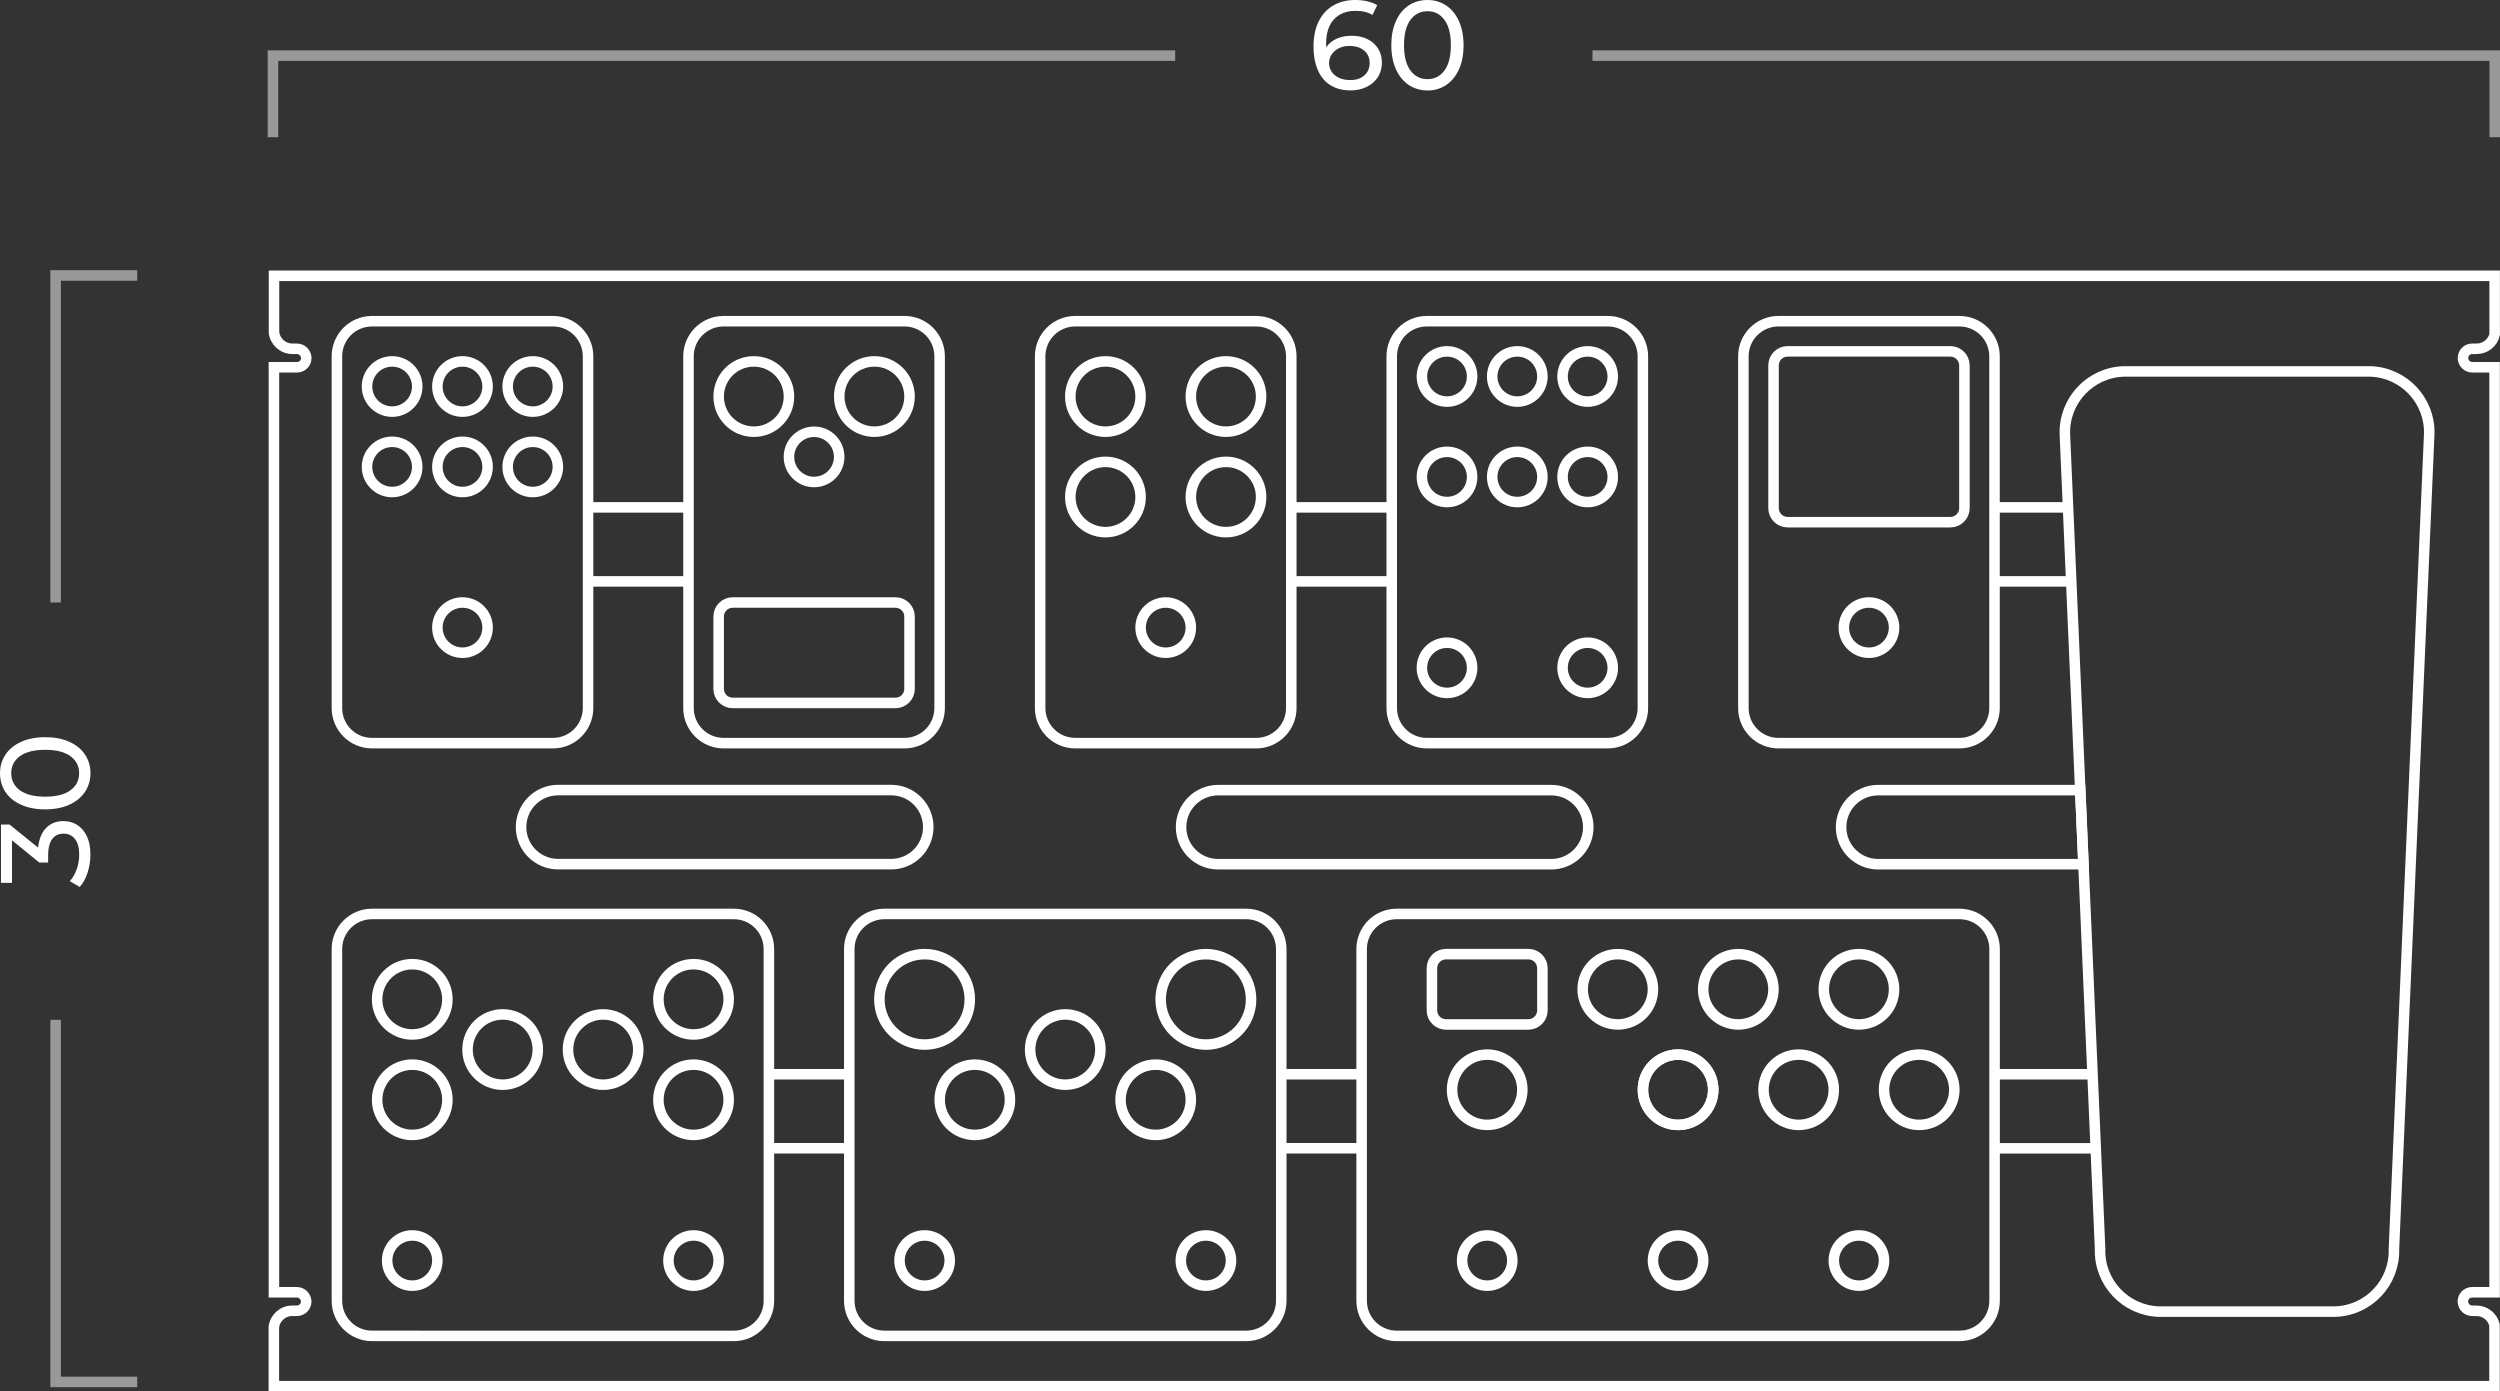 <!-- Generator: Adobe Illustrator 24.0.1, SVG Export Plug-In  -->
<svg version="1.1" baseProfile="basic" xmlns="http://www.w3.org/2000/svg" xmlns:xlink="http://www.w3.org/1999/xlink" x="0px"
	 y="0px" width="356.39px" height="198.35px" viewBox="0 0 356.39 198.35" style="enable-background:new 0 0 356.39 198.35;"
	 xml:space="preserve">
<rect x="0" y="0" width="356.39" height="198.35" fill="#333333" stroke="none"/>
<style type="text/css">
	.st0{fill:none;stroke:#FFFFFF;stroke-width:1.5;}
	.st1{fill:#FFFFFF;}
	.st2{opacity:0.5;fill:none;stroke:#FFFFFF;stroke-width:1.5;}
</style>
	<defs>
</defs>
	<g>
	<path id="Path_121_2_" class="st0" d="M352.44,49.72h0.63c1.23,0,2.29-0.85,2.56-2.04v-8.36H39.06v8.06
		c0.15,1.33,1.28,2.34,2.62,2.34h0.61c0.73-0.01,1.33,0.55,1.37,1.28c0.02,0.73-0.55,1.34-1.28,1.36c-0.01,0-0.03,0-0.04,0h-3.29
		v131.86h3.23c0.73-0.01,1.33,0.55,1.37,1.28c0.02,0.73-0.55,1.34-1.28,1.36c-0.01,0-0.03,0-0.04,0h-0.67
		c-1.34,0-2.47,1.01-2.62,2.34v8.41h316.57v-8.71c-0.28-1.19-1.34-2.04-2.57-2.04h-0.57c-0.73,0.01-1.33-0.55-1.37-1.28
		c-0.02-0.73,0.55-1.34,1.28-1.36c0.01,0,0.03,0,0.04,0h3.2V52.36h-3.14c-0.73,0.01-1.33-0.55-1.37-1.28
		c-0.02-0.73,0.55-1.34,1.28-1.36C352.42,49.72,352.43,49.72,352.44,49.72z"/>
		<path id="Path_122_2_" class="st0" d="M302.74,52.95h35.18c4.78,0.16,8.53,4.16,8.38,8.94l-5.03,116.16
		c0.15,4.78-3.6,8.78-8.38,8.93h-25.13c-4.78-0.16-8.53-4.16-8.38-8.93l-5.02-116.16C294.21,57.11,297.96,53.11,302.74,52.95z"/>
		<path id="Path_262_2_" class="st0" d="M203.4,45.79h25.8c2.76,0,5,2.24,5,5v50.15c0,2.76-2.24,5-5,5h-25.8c-2.76,0-5-2.24-5-5
		V50.79C198.4,48.03,200.64,45.79,203.4,45.79z"/>
		<path id="Path_268_2_" class="st0" d="M226.33,91.62c1.98,0,3.58,1.6,3.58,3.58s-1.6,3.58-3.58,3.58c-1.98,0-3.58-1.6-3.58-3.58
		l0,0C222.75,93.22,224.35,91.62,226.33,91.62z"/>
		<path id="Path_263_2_" class="st0" d="M206.28,91.62c1.98,0,3.58,1.6,3.58,3.58s-1.6,3.58-3.58,3.58c-1.98,0-3.58-1.6-3.58-3.58
		l0,0C202.7,93.22,204.3,91.62,206.28,91.62z"/>
		<path id="Path_264_2_" class="st0" d="M206.28,50.09c1.98,0,3.58,1.6,3.58,3.58s-1.6,3.58-3.58,3.58c-1.98,0-3.58-1.6-3.58-3.58
		l0,0C202.7,51.69,204.3,50.09,206.28,50.09z"/>
		<path id="Path_265_2_" class="st0" d="M216.3,50.09c1.98,0,3.58,1.6,3.58,3.58s-1.6,3.58-3.58,3.58c-1.98,0-3.58-1.6-3.58-3.58l0,0
		C212.72,51.69,214.33,50.09,216.3,50.09z"/>
		<path id="Path_269_2_" class="st0" d="M226.33,50.09c1.98,0,3.58,1.6,3.58,3.58s-1.6,3.58-3.58,3.58c-1.98,0-3.58-1.6-3.58-3.58
		l0,0C222.75,51.69,224.35,50.09,226.33,50.09z"/>
		<path id="Path_266_2_" class="st0" d="M206.28,64.41c1.98,0,3.58,1.6,3.58,3.58s-1.6,3.58-3.58,3.58c-1.98,0-3.58-1.6-3.58-3.58
		l0,0C202.7,66.01,204.3,64.41,206.28,64.41z"/>
		<path id="Path_267_2_" class="st0" d="M216.3,64.41c1.98,0,3.58,1.6,3.58,3.58s-1.6,3.58-3.58,3.58c-1.98,0-3.58-1.6-3.58-3.58l0,0
		C212.72,66.01,214.33,64.41,216.3,64.41z"/>
		<path id="Path_270_2_" class="st0" d="M226.33,64.41c1.98,0,3.58,1.6,3.58,3.58s-1.6,3.58-3.58,3.58c-1.98,0-3.58-1.6-3.58-3.58
		l0,0C222.75,66.01,224.35,64.41,226.33,64.41z"/>
		<path id="Path_243_2_" class="st0" d="M53.03,45.79h25.8c2.76,0,5,2.24,5,5v50.15c0,2.76-2.24,5-5,5h-25.8c-2.76,0-5-2.24-5-5
		V50.79C48.03,48.03,50.26,45.79,53.03,45.79z"/>
		<path id="Path_244_2_" class="st0" d="M65.93,85.89c1.98,0,3.58,1.6,3.58,3.58s-1.6,3.58-3.58,3.58s-3.58-1.6-3.58-3.58l0,0
		C62.35,87.49,63.95,85.89,65.93,85.89z"/>
		<path id="Path_245_2_" class="st0" d="M55.9,51.52c1.98,0,3.58,1.6,3.58,3.58s-1.6,3.58-3.58,3.58c-1.98,0-3.58-1.6-3.58-3.58l0,0
		C52.32,53.12,53.92,51.52,55.9,51.52z"/>
		<path id="Path_246_2_" class="st0" d="M55.9,62.98c1.98,0,3.58,1.6,3.58,3.58s-1.6,3.58-3.58,3.58c-1.98,0-3.58-1.6-3.58-3.58l0,0
		C52.32,64.58,53.92,62.98,55.9,62.98z"/>
		<path id="Path_247_2_" class="st0" d="M75.95,51.52c1.98,0,3.58,1.6,3.58,3.58s-1.6,3.58-3.58,3.58s-3.58-1.6-3.58-3.58l0,0
		C72.37,53.12,73.98,51.52,75.95,51.52z"/>
		<path id="Path_248_2_" class="st0" d="M75.95,62.98c1.98,0,3.58,1.6,3.58,3.58s-1.6,3.58-3.58,3.58s-3.58-1.6-3.58-3.58l0,0
		C72.37,64.58,73.98,62.98,75.95,62.98z"/>
		<path id="Path_249_2_" class="st0" d="M65.93,51.52c1.98,0,3.58,1.6,3.58,3.58s-1.6,3.58-3.58,3.58s-3.58-1.6-3.58-3.58l0,0
		C62.35,53.12,63.95,51.52,65.93,51.52z"/>
		<path id="Path_250_2_" class="st0" d="M65.93,62.98c1.98,0,3.58,1.6,3.58,3.58s-1.6,3.58-3.58,3.58s-3.58-1.6-3.58-3.58l0,0
		C62.35,64.58,63.95,62.98,65.93,62.98z"/>
		<path id="Path_256_2_" class="st0" d="M153.28,45.79h25.8c2.76,0,5,2.24,5,5v50.15c0,2.76-2.24,5-5,5h-25.8c-2.76,0-5-2.24-5-5
		V50.79C148.28,48.03,150.52,45.79,153.28,45.79z"/>
		<path id="Path_257_2_" class="st0" d="M166.18,85.89c1.98,0,3.58,1.6,3.58,3.58s-1.6,3.58-3.58,3.58c-1.98,0-3.58-1.6-3.58-3.58
		l0,0C162.6,87.49,164.2,85.89,166.18,85.89z"/>
		<path id="Path_258_2_" class="st0" d="M174.77,51.52c2.77,0,5.01,2.24,5.01,5.01c0,2.77-2.24,5.01-5.01,5.01s-5.01-2.24-5.01-5.01
		C169.76,53.76,172,51.52,174.77,51.52L174.77,51.52z"/>
		<path id="Path_259_2_" class="st0" d="M174.77,65.84c2.77,0,5.01,2.24,5.01,5.01c0,2.77-2.24,5.01-5.01,5.01s-5.01-2.24-5.01-5.01
		C169.76,68.09,172,65.84,174.77,65.84L174.77,65.84z"/>
		<path id="Path_260_2_" class="st0" d="M157.59,51.52c2.77,0,5.01,2.24,5.01,5.01c0,2.77-2.24,5.01-5.01,5.01s-5.01-2.24-5.01-5.01
		C152.57,53.76,154.82,51.52,157.59,51.52L157.59,51.52z"/>
		<path id="Path_261_2_" class="st0" d="M157.59,65.84c2.77,0,5.01,2.24,5.01,5.01c0,2.77-2.24,5.01-5.01,5.01s-5.01-2.24-5.01-5.01
		C152.57,68.09,154.82,65.84,157.59,65.84L157.59,65.84z"/>
		<path id="Path_271_2_" class="st0" d="M126.07,130.29h51.58c2.76,0,5,2.24,5,5v50.15c0,2.76-2.24,5-5,5h-51.58c-2.76,0-5-2.24-5-5
		v-50.15C121.07,132.53,123.31,130.29,126.07,130.29z"/>
		<path id="Path_297_2_" class="st0" d="M131.81,176.12c1.98,0,3.58,1.6,3.58,3.58s-1.6,3.58-3.58,3.58c-1.98,0-3.58-1.6-3.58-3.58
		l0,0C128.23,177.72,129.83,176.12,131.81,176.12z"/>
		<path id="Path_298_2_" class="st0" d="M171.91,176.12c1.98,0,3.58,1.6,3.58,3.58s-1.6,3.58-3.58,3.58c-1.98,0-3.58-1.6-3.58-3.58
		l0,0C168.33,177.72,169.93,176.12,171.91,176.12z"/>
		<path id="Path_272_2_" class="st0" d="M171.91,136.02c3.56,0,6.44,2.89,6.44,6.45c0,3.56-2.89,6.44-6.44,6.44
		c-3.56,0-6.45-2.89-6.45-6.44l0,0C165.46,138.9,168.35,136.02,171.91,136.02z"/>
		<path id="Path_293_2_" class="st0" d="M164.75,151.77c2.77,0,5.01,2.24,5.01,5.01s-2.24,5.01-5.01,5.01s-5.01-2.24-5.01-5.01
		S161.98,151.77,164.75,151.77L164.75,151.77z"/>
		<path id="Path_273_2_" class="st0" d="M131.81,136.02c3.56,0,6.44,2.89,6.44,6.45c0,3.56-2.89,6.44-6.44,6.44
		c-3.56,0-6.45-2.89-6.45-6.44l0,0C125.36,138.9,128.25,136.02,131.81,136.02z"/>
		<path id="Path_294_2_" class="st0" d="M138.97,151.77c2.77,0,5.01,2.24,5.01,5.01s-2.24,5.01-5.01,5.01s-5.01-2.24-5.01-5.01
		S136.2,151.77,138.97,151.77L138.97,151.77z"/>
		<path id="Path_283_2_" class="st0" d="M151.86,144.61c2.77,0,5.01,2.24,5.01,5.01s-2.24,5.01-5.01,5.01s-5.01-2.24-5.01-5.01
		S149.09,144.61,151.86,144.61L151.86,144.61z"/>
		<path id="Path_274_2_" class="st0" d="M53.03,130.29h51.58c2.76,0,5,2.24,5,5v50.15c0,2.76-2.24,5-5,5H53.03c-2.76,0-5-2.24-5-5
		v-50.15C48.03,132.53,50.26,130.29,53.03,130.29z"/>
		<path id="Path_299_2_" class="st0" d="M58.77,176.12c1.98,0,3.58,1.6,3.58,3.58s-1.6,3.58-3.58,3.58c-1.98,0-3.58-1.6-3.58-3.58
		l0,0C55.19,177.72,56.79,176.12,58.77,176.12z"/>
		<path id="Path_300_2_" class="st0" d="M98.87,176.12c1.98,0,3.58,1.6,3.58,3.58s-1.6,3.58-3.58,3.58s-3.58-1.6-3.58-3.58l0,0
		C95.29,177.72,96.89,176.12,98.87,176.12z"/>
		<path id="Path_275_2_" class="st0" d="M98.87,137.45c2.77,0,5.01,2.24,5.01,5.01s-2.24,5.01-5.01,5.01s-5.01-2.24-5.01-5.01
		S96.1,137.45,98.87,137.45L98.87,137.45z"/>
		<path id="Path_295_2_" class="st0" d="M98.87,151.77c2.77,0,5.01,2.24,5.01,5.01s-2.24,5.01-5.01,5.01s-5.01-2.24-5.01-5.01
		S96.1,151.77,98.87,151.77L98.87,151.77z"/>
		<path id="Path_276_2_" class="st0" d="M58.77,137.45c2.77,0,5.01,2.24,5.01,5.01s-2.24,5.01-5.01,5.01s-5.01-2.24-5.01-5.01
		S56,137.45,58.77,137.45L58.77,137.45z"/>
		<path id="Path_296_2_" class="st0" d="M58.77,151.77c2.77,0,5.01,2.24,5.01,5.01s-2.24,5.01-5.01,5.01s-5.01-2.24-5.01-5.01
		S56,151.77,58.77,151.77L58.77,151.77z"/>
		<path id="Path_284_2_" class="st0" d="M71.66,144.61c2.77,0,5.01,2.24,5.01,5.01s-2.24,5.01-5.01,5.01s-5.01-2.24-5.01-5.01
		S68.89,144.61,71.66,144.61L71.66,144.61z"/>
		<path id="Path_285_2_" class="st0" d="M85.98,144.61c2.77,0,5.01,2.24,5.01,5.01s-2.24,5.01-5.01,5.01s-5.01-2.24-5.01-5.01
		S83.21,144.61,85.98,144.61L85.98,144.61z"/>
		<path id="Path_277_2_" class="st0" d="M199.11,130.29h80.23c2.76,0,5,2.24,5,5v50.15c0,2.76-2.24,5-5,5h-80.23c-2.76,0-5-2.24-5-5
		v-50.15C194.11,132.53,196.34,130.29,199.11,130.29z"/>
		<path id="Path_301_2_" class="st0" d="M212.01,176.12c1.98,0,3.58,1.6,3.58,3.58s-1.6,3.58-3.58,3.58c-1.98,0-3.58-1.6-3.58-3.58
		l0,0C208.43,177.72,210.03,176.12,212.01,176.12z"/>
		<path id="Path_302_2_" class="st0" d="M239.22,176.12c1.98,0,3.58,1.6,3.58,3.58s-1.6,3.58-3.58,3.58c-1.98,0-3.58-1.6-3.58-3.58
		l0,0C235.64,177.72,237.24,176.12,239.22,176.12z"/>
		<path id="Path_303_2_" class="st0" d="M265,176.12c1.98,0,3.58,1.6,3.58,3.58s-1.6,3.58-3.58,3.58c-1.98,0-3.58-1.6-3.58-3.58l0,0
		C261.42,177.72,263.02,176.12,265,176.12z"/>
		<path id="Path_286_2_" class="st0" d="M265,136.02c2.77,0,5.01,2.24,5.01,5.01s-2.24,5.01-5.01,5.01s-5.01-2.24-5.01-5.01
		S262.23,136.02,265,136.02L265,136.02z"/>
		<path id="Path_278_2_" class="st0" d="M247.81,136.02c2.77,0,5.01,2.24,5.01,5.01s-2.24,5.01-5.01,5.01s-5.01-2.24-5.01-5.01
		S245.04,136.02,247.81,136.02L247.81,136.02z"/>
		<path id="Path_279_2_" class="st0" d="M230.63,136.02c2.77,0,5.01,2.24,5.01,5.01s-2.24,5.01-5.01,5.01s-5.01-2.24-5.01-5.01
		S227.86,136.02,230.63,136.02L230.63,136.02z"/>
		<path id="Path_288_2_" class="st0" d="M273.59,150.34c2.77,0,5.01,2.24,5.01,5.01s-2.24,5.01-5.01,5.01s-5.01-2.24-5.01-5.01
		S270.82,150.34,273.59,150.34L273.59,150.34z"/>
		<path id="Path_289_2_" class="st0" d="M256.41,150.34c2.77,0,5.01,2.24,5.01,5.01s-2.24,5.01-5.01,5.01
		c-2.77,0-5.01-2.24-5.01-5.01S253.64,150.34,256.41,150.34L256.41,150.34z"/>
		<path id="Path_290_2_" class="st0" d="M239.22,150.34c2.77,0,5.01,2.24,5.01,5.01s-2.24,5.01-5.01,5.01s-5.01-2.24-5.01-5.01
		S236.45,150.34,239.22,150.34L239.22,150.34z"/>
		<path id="Path_291_2_" class="st0" d="M239.22,150.34c2.77,0,5.01,2.24,5.01,5.01s-2.24,5.01-5.01,5.01s-5.01-2.24-5.01-5.01
		S236.45,150.34,239.22,150.34L239.22,150.34z"/>
		<path id="Path_292_2_" class="st0" d="M212.01,150.34c2.77,0,5.01,2.24,5.01,5.01s-2.24,5.01-5.01,5.01s-5.01-2.24-5.01-5.01
		S209.24,150.34,212.01,150.34L212.01,150.34z"/>
		<path id="Path_280_2_" class="st0" d="M206.13,136.02h11.75c1.1,0,2,0.9,2,2v6.02c0,1.1-0.9,2-2,2h-11.75c-1.1,0-2-0.9-2-2v-6.02
		C204.13,136.91,205.03,136.02,206.13,136.02z"/>
		<path id="Path_281_2_" class="st0" d="M253.53,45.79h25.8c2.76,0,5,2.24,5,5v50.15c0,2.76-2.24,5-5,5h-25.8c-2.76,0-5-2.24-5-5
		V50.79C248.53,48.03,250.77,45.79,253.53,45.79z"/>
		<path id="Path_287_2_" class="st0" d="M266.43,85.89c1.98,0,3.58,1.6,3.58,3.58s-1.6,3.58-3.58,3.58c-1.98,0-3.58-1.6-3.58-3.58
		l0,0C262.85,87.49,264.45,85.89,266.43,85.89z"/>
		<path id="Path_282_2_" class="st0" d="M254.83,50.09h23.21c1.1,0,2,0.9,2,2v20.35c0,1.1-0.9,2-2,2h-23.21c-1.1,0-2-0.9-2-2V52.09
		C252.83,50.98,253.72,50.09,254.83,50.09z"/>
		<path id="Path_251_2_" class="st0" d="M103.15,45.79h25.8c2.76,0,5,2.24,5,5v50.15c0,2.76-2.24,5-5,5h-25.8c-2.76,0-5-2.24-5-5
		V50.79C98.15,48.03,100.39,45.79,103.15,45.79z"/>
		<path id="Path_252_2_" class="st0" d="M124.65,51.52c2.77,0,5.01,2.24,5.01,5.01c0,2.77-2.24,5.01-5.01,5.01s-5.01-2.24-5.01-5.01
		C119.63,53.76,121.88,51.52,124.65,51.52L124.65,51.52z"/>
		<path id="Path_253_2_" class="st0" d="M107.46,51.52c2.77,0,5.01,2.24,5.01,5.01c0,2.77-2.24,5.01-5.01,5.01s-5.01-2.24-5.01-5.01
		C102.45,53.76,104.69,51.52,107.46,51.52L107.46,51.52z"/>
		<path id="Path_254_2_" class="st0" d="M116.05,61.55c1.98,0,3.58,1.6,3.58,3.58s-1.6,3.58-3.58,3.58s-3.58-1.6-3.58-3.58l0,0
		C112.47,63.15,114.08,61.55,116.05,61.55z"/>
		<path id="Path_255_2_" class="st0" d="M104.45,85.89h23.21c1.1,0,2,0.9,2,2v10.32c0,1.1-0.9,2-2,2h-23.21c-1.1,0-2-0.9-2-2V87.89
		C102.45,86.79,103.34,85.89,104.45,85.89z"/>
		<line class="st0" x1="83.83" y1="72.33" x2="98.15" y2="72.33"/>
		<line class="st0" x1="83.83" y1="82.88" x2="98.15" y2="82.88"/>
		<line class="st0" x1="184.08" y1="72.33" x2="198.4" y2="72.33"/>
		<line class="st0" x1="198.4" y1="82.88" x2="184.08" y2="82.88"/>
		<line class="st0" x1="294.81" y1="72.33" x2="284.33" y2="72.33"/>
		<line class="st0" x1="284.33" y1="82.88" x2="295.27" y2="82.88"/>
		<line class="st0" x1="298.3" y1="153.14" x2="284.33" y2="153.14"/>
		<line class="st0" x1="284.33" y1="163.7" x2="298.8" y2="163.7"/>
		<line class="st0" x1="194.11" y1="153.14" x2="182.65" y2="153.14"/>
		<line class="st0" x1="182.65" y1="163.69" x2="194.11" y2="163.69"/>
		<line class="st0" x1="121.07" y1="153.14" x2="109.61" y2="153.14"/>
		<line class="st0" x1="109.61" y1="163.69" x2="121.07" y2="163.69"/>
		<path class="st0" d="M127.05,123.19H79.56c-2.91,0-5.28-2.36-5.28-5.28l0,0l0,0c0-2.91,2.36-5.28,5.28-5.28c0,0,0,0,0,0h47.49
		c2.91,0,5.28,2.36,5.28,5.28C132.32,120.83,129.96,123.19,127.05,123.19L127.05,123.19z"/>
		<path class="st0" d="M226.42,117.92c0,2.91-2.36,5.28-5.28,5.28l0,0h-47.49c-2.91,0-5.28-2.36-5.28-5.28l0,0l0,0
		c0-2.91,2.36-5.28,5.28-5.28l0,0h47.49C224.05,112.64,226.42,115,226.42,117.92L226.42,117.92z"/>
		<line class="st0" x1="320.51" y1="117.92" x2="320.51" y2="117.92"/>
		<path class="st0" d="M297.01,123.2h-29.27c-2.91,0-5.28-2.36-5.28-5.28l0,0l0,0c0-2.91,2.36-5.28,5.28-5.28l0,0h28.81L297.01,123.2
		z"/>
</g>
	<g>
	<path class="st1" d="M194.9,5.56c0.65,0.31,1.17,0.76,1.54,1.34c0.37,0.58,0.56,1.25,0.56,2.01c0,0.79-0.2,1.49-0.58,2.09
		c-0.39,0.6-0.92,1.07-1.6,1.39c-0.68,0.33-1.44,0.5-2.28,0.5c-1.69,0-3-0.55-3.91-1.64s-1.38-2.64-1.38-4.64
		c0-1.4,0.25-2.6,0.75-3.59s1.19-1.74,2.09-2.25C190.97,0.26,192.01,0,193.2,0c0.61,0,1.19,0.06,1.73,0.19s1.01,0.31,1.4,0.55
		l-0.68,1.4c-0.6-0.4-1.4-0.59-2.41-0.59c-1.31,0-2.33,0.4-3.08,1.21s-1.12,1.99-1.12,3.54c0,0.19,0.01,0.34,0.02,0.45
		c0.36-0.54,0.85-0.95,1.48-1.23c0.63-0.28,1.34-0.42,2.13-0.42C193.51,5.09,194.25,5.25,194.9,5.56z M194.48,10.76
		c0.52-0.44,0.77-1.04,0.77-1.78s-0.26-1.33-0.78-1.77c-0.52-0.44-1.22-0.66-2.1-0.66c-0.56,0-1.07,0.11-1.5,0.32
		c-0.44,0.22-0.78,0.51-1.03,0.88c-0.25,0.37-0.37,0.79-0.37,1.24c0,0.44,0.12,0.85,0.35,1.21c0.23,0.37,0.58,0.66,1.03,0.88
		c0.45,0.22,0.99,0.33,1.61,0.33C193.29,11.43,193.96,11.21,194.48,10.76z"/>
		<path class="st1" d="M200.84,12.12c-0.77-0.51-1.38-1.25-1.83-2.22c-0.44-0.97-0.67-2.12-0.67-3.46s0.22-2.48,0.67-3.46
		c0.44-0.97,1.05-1.71,1.83-2.22C201.61,0.26,202.5,0,203.5,0c0.98,0,1.86,0.26,2.64,0.77c0.77,0.51,1.38,1.25,1.83,2.22
		c0.44,0.97,0.67,2.12,0.67,3.46s-0.22,2.48-0.67,3.46c-0.44,0.97-1.05,1.71-1.83,2.22s-1.65,0.77-2.64,0.77
		C202.5,12.89,201.61,12.63,200.84,12.12z M205.92,10.04c0.61-0.83,0.91-2.03,0.91-3.6c0-1.57-0.3-2.77-0.91-3.6
		c-0.61-0.83-1.41-1.24-2.42-1.24c-1.02,0-1.83,0.41-2.44,1.24c-0.61,0.83-0.91,2.03-0.91,3.6c0,1.57,0.3,2.77,0.91,3.6
		c0.61,0.83,1.42,1.24,2.44,1.24C204.5,11.29,205.31,10.87,205.92,10.04z"/>
</g>
	<polyline class="st2" points="355.64,19.56 355.64,7.93 227.02,7.93 "/>
	<polyline class="st2" points="167.53,7.93 38.91,7.93 38.91,19.56 "/>
	<g>
	<path class="st1" d="M6.58,118.02c0.64-0.65,1.46-0.97,2.46-0.97c0.72,0,1.37,0.18,1.95,0.54c0.58,0.36,1.04,0.9,1.39,1.61
		c0.34,0.71,0.51,1.59,0.51,2.62c0,0.9-0.14,1.76-0.41,2.59c-0.27,0.83-0.64,1.51-1.12,2.03l-1.42-0.83
		c0.41-0.43,0.74-0.98,0.98-1.66c0.25-0.67,0.37-1.39,0.37-2.14c0-0.94-0.2-1.67-0.59-2.19c-0.4-0.52-0.94-0.78-1.64-0.78
		s-1.24,0.26-1.62,0.77c-0.38,0.52-0.58,1.3-0.58,2.34v1.01H5.6l-3.89-3.17v6.07H0.14v-8.32h1.22l4.07,3.29
		C5.56,119.61,5.94,118.67,6.58,118.02z"/>
		<path class="st1" d="M12.12,112.88c-0.51,0.77-1.25,1.38-2.22,1.83c-0.97,0.44-2.12,0.67-3.46,0.67s-2.48-0.22-3.46-0.67
		c-0.97-0.44-1.71-1.05-2.22-1.83C0.26,112.11,0,111.22,0,110.23c0-0.98,0.26-1.86,0.77-2.64c0.51-0.77,1.25-1.38,2.22-1.83
		c0.97-0.44,2.12-0.67,3.46-0.67s2.48,0.22,3.46,0.67c0.97,0.45,1.71,1.05,2.22,1.83c0.51,0.77,0.77,1.65,0.77,2.64
		C12.89,111.22,12.63,112.11,12.12,112.88z M10.04,107.8c-0.83-0.61-2.03-0.91-3.6-0.91c-1.57,0-2.77,0.3-3.6,0.91
		c-0.83,0.61-1.24,1.41-1.24,2.42c0,1.02,0.41,1.83,1.24,2.44c0.83,0.61,2.03,0.91,3.6,0.91c1.57,0,2.77-0.3,3.6-0.91
		c0.83-0.61,1.24-1.42,1.24-2.44C11.29,109.22,10.87,108.41,10.04,107.8z"/>
</g>
	<polyline class="st2" points="19.56,39.27 7.93,39.27 7.93,85.89 "/>
	<polyline class="st2" points="7.93,145.38 7.93,197 19.56,197 "/>
</svg>
